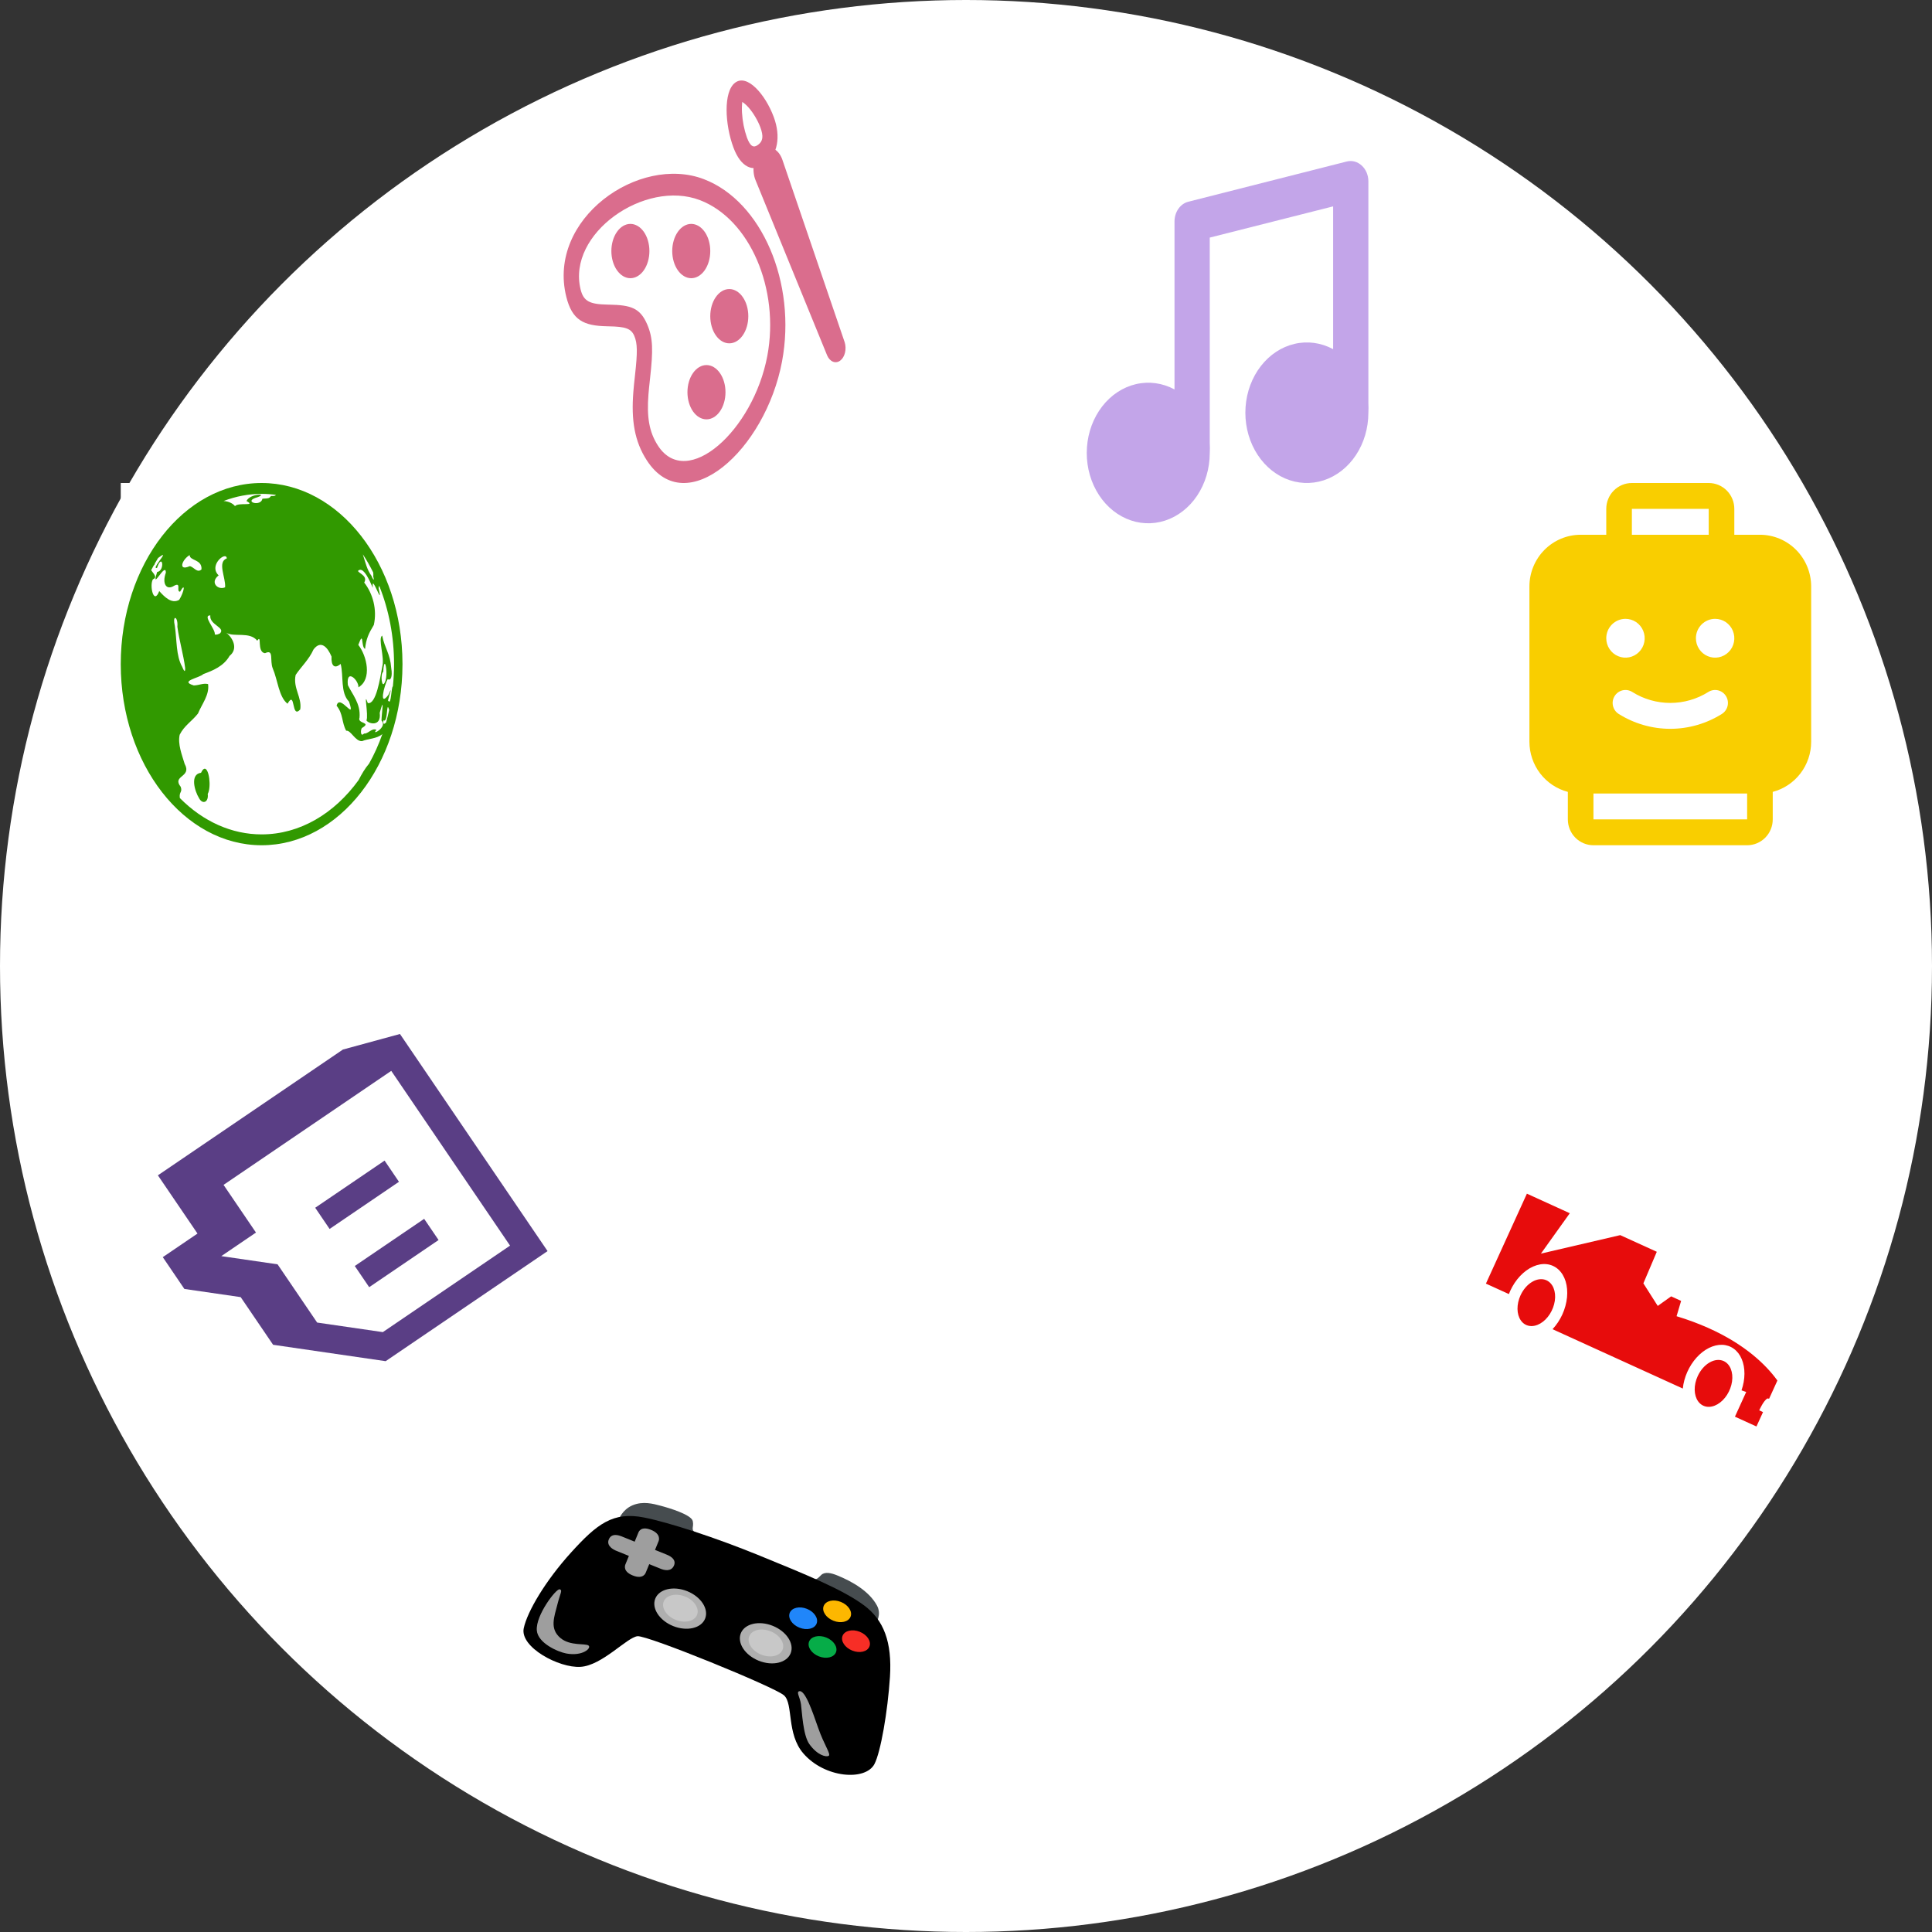 <svg width="90" height="90" viewBox="0 0 90 90" fill="none" xmlns="http://www.w3.org/2000/svg">
<rect x="0" y="0" width="90" height="90" fill="#333333" stroke="none"/>
<circle cx="45" cy="45" r="45" fill="white"/>
<path d="M63.744 18.761V8.441C63.744 8.301 63.715 8.162 63.661 8.035C63.607 7.908 63.529 7.797 63.432 7.71C63.337 7.622 63.225 7.559 63.106 7.526C62.987 7.494 62.862 7.493 62.743 7.522L55.354 9.398C55.171 9.445 55.008 9.562 54.892 9.729C54.776 9.896 54.713 10.104 54.713 10.318V18.141C54.153 17.839 53.522 17.753 52.915 17.895C52.307 18.037 51.757 18.4 51.346 18.93C50.935 19.46 50.685 20.128 50.635 20.834C50.584 21.54 50.735 22.246 51.065 22.845C51.395 23.445 51.886 23.906 52.465 24.159C53.043 24.413 53.678 24.445 54.275 24.251C54.871 24.057 55.396 23.648 55.771 23.084C56.146 22.52 56.351 21.833 56.355 21.125C56.364 20.962 56.364 20.799 56.355 20.637V11.068L62.102 9.614V16.265C61.541 15.963 60.91 15.876 60.303 16.019C59.695 16.161 59.145 16.525 58.733 17.056C58.322 17.587 58.073 18.255 58.023 18.961C57.973 19.668 58.125 20.373 58.456 20.973C58.787 21.572 59.279 22.032 59.858 22.285C60.438 22.537 61.073 22.568 61.669 22.373C62.265 22.177 62.79 21.766 63.164 21.201C63.538 20.636 63.742 19.948 63.744 19.239C63.752 19.08 63.752 18.92 63.744 18.761Z" fill="#C3A5E9"/>
<path d="M81.985 24.911H80.791V23.705C80.791 23.386 80.666 23.079 80.442 22.853C80.218 22.627 79.915 22.5 79.598 22.5H76.019C75.702 22.5 75.399 22.627 75.175 22.853C74.951 23.079 74.826 23.386 74.826 23.705V24.911H73.632C73 24.911 72.393 25.165 71.945 25.617C71.498 26.069 71.246 26.682 71.246 27.321V34.554C71.247 35.088 71.423 35.607 71.746 36.03C72.07 36.452 72.524 36.755 73.036 36.889V38.17C73.036 38.489 73.162 38.796 73.385 39.022C73.609 39.248 73.913 39.375 74.229 39.375H81.388C81.705 39.375 82.008 39.248 82.232 39.022C82.456 38.796 82.581 38.489 82.581 38.17V36.889C83.093 36.755 83.547 36.452 83.871 36.03C84.195 35.607 84.371 35.088 84.371 34.554V27.321C84.371 26.682 84.12 26.069 83.672 25.617C83.225 25.165 82.618 24.911 81.985 24.911ZM79.897 28.828C80.074 28.828 80.247 28.881 80.394 28.98C80.541 29.08 80.656 29.221 80.723 29.386C80.791 29.551 80.809 29.733 80.774 29.909C80.74 30.084 80.655 30.245 80.529 30.371C80.404 30.498 80.245 30.584 80.071 30.619C79.898 30.654 79.718 30.636 79.554 30.567C79.391 30.499 79.251 30.383 79.153 30.234C79.054 30.086 79.002 29.911 79.002 29.732C79.002 29.492 79.096 29.262 79.264 29.093C79.432 28.923 79.659 28.828 79.897 28.828ZM80.215 33.256C79.493 33.71 78.659 33.951 77.809 33.951C76.958 33.951 76.124 33.71 75.402 33.256C75.268 33.17 75.173 33.035 75.138 32.879C75.103 32.723 75.131 32.559 75.216 32.424C75.3 32.289 75.434 32.193 75.589 32.157C75.743 32.122 75.905 32.15 76.039 32.236C76.57 32.569 77.183 32.745 77.809 32.745C78.434 32.745 79.047 32.569 79.578 32.236C79.712 32.15 79.874 32.122 80.028 32.157C80.183 32.193 80.317 32.289 80.401 32.424C80.486 32.559 80.514 32.723 80.479 32.879C80.444 33.035 80.349 33.17 80.215 33.256ZM76.019 23.705H79.598V24.911H76.019V23.705ZM75.721 28.828C75.897 28.828 76.07 28.881 76.218 28.98C76.365 29.08 76.48 29.221 76.547 29.386C76.615 29.551 76.633 29.733 76.598 29.909C76.564 30.084 76.478 30.245 76.353 30.371C76.228 30.498 76.069 30.584 75.895 30.619C75.722 30.654 75.542 30.636 75.378 30.567C75.215 30.499 75.075 30.383 74.977 30.234C74.878 30.086 74.826 29.911 74.826 29.732C74.826 29.492 74.92 29.262 75.088 29.093C75.256 28.923 75.483 28.828 75.721 28.828ZM81.388 38.17H74.229V36.964H81.388V38.17Z" fill="#F9CE00"/>
<path fill-rule="evenodd" clip-rule="evenodd" d="M36.43 16.84C37.117 13.174 35.483 9.377 32.79 8.347C29.766 7.189 25.48 10.191 26.379 13.821C26.651 14.917 27.183 15.177 28.28 15.2L28.357 15.202C29.136 15.215 29.399 15.303 29.546 15.643C29.698 15.995 29.699 16.407 29.584 17.451C29.537 17.878 29.522 18.027 29.504 18.255C29.401 19.57 29.552 20.555 30.135 21.451C31.966 24.268 35.654 20.967 36.43 16.84ZM27.047 13.484C26.404 10.884 30.036 8.341 32.607 9.324C34.929 10.212 36.329 13.465 35.745 16.577C35.09 20.064 31.998 22.831 30.654 20.766C30.233 20.118 30.126 19.417 30.208 18.368C30.225 18.161 30.239 18.02 30.284 17.609C30.426 16.32 30.424 15.752 30.15 15.114C29.82 14.349 29.399 14.209 28.366 14.191L28.29 14.189C27.469 14.173 27.183 14.033 27.047 13.484Z" fill="#DA6D8D"/>
<path d="M29.366 12.96C29.131 12.96 28.906 12.826 28.74 12.589C28.574 12.352 28.48 12.03 28.48 11.695C28.48 11.36 28.574 11.038 28.74 10.801C28.906 10.564 29.131 10.43 29.366 10.43C29.601 10.43 29.827 10.564 29.993 10.801C30.159 11.038 30.252 11.36 30.252 11.695C30.252 12.03 30.159 12.352 29.993 12.589C29.827 12.826 29.601 12.96 29.366 12.96ZM32.201 12.96C31.966 12.96 31.741 12.826 31.575 12.589C31.409 12.352 31.315 12.03 31.315 11.695C31.315 11.36 31.409 11.038 31.575 10.801C31.741 10.564 31.966 10.43 32.201 10.43C32.436 10.43 32.661 10.564 32.828 10.801C32.994 11.038 33.087 11.36 33.087 11.695C33.087 12.03 32.994 12.352 32.828 12.589C32.661 12.826 32.436 12.96 32.201 12.96ZM33.973 15.994C33.738 15.994 33.513 15.861 33.347 15.624C33.18 15.387 33.087 15.065 33.087 14.73C33.087 14.395 33.18 14.073 33.347 13.836C33.513 13.599 33.738 13.465 33.973 13.465C34.208 13.465 34.433 13.599 34.599 13.836C34.766 14.073 34.859 14.395 34.859 14.73C34.859 15.065 34.766 15.387 34.599 15.624C34.433 15.861 34.208 15.994 33.973 15.994ZM32.91 19.535C32.675 19.535 32.45 19.402 32.283 19.165C32.117 18.928 32.024 18.606 32.024 18.271C32.024 17.935 32.117 17.614 32.283 17.377C32.45 17.139 32.675 17.006 32.91 17.006C33.145 17.006 33.37 17.139 33.536 17.377C33.703 17.614 33.796 17.935 33.796 18.271C33.796 18.606 33.703 18.928 33.536 19.165C33.37 19.402 33.145 19.535 32.91 19.535ZM35.475 6.996C35.559 6.932 35.652 6.892 35.747 6.88C35.842 6.868 35.937 6.883 36.028 6.925C36.119 6.967 36.203 7.034 36.275 7.124C36.347 7.213 36.405 7.322 36.447 7.444L39.348 15.942C39.396 16.095 39.402 16.268 39.364 16.427C39.326 16.585 39.248 16.718 39.144 16.796C39.04 16.875 38.919 16.894 38.806 16.85C38.693 16.806 38.595 16.703 38.533 16.56L35.197 8.396C35.149 8.279 35.118 8.149 35.106 8.014C35.094 7.879 35.102 7.742 35.128 7.611C35.154 7.48 35.198 7.358 35.258 7.253C35.318 7.147 35.392 7.06 35.476 6.996" fill="#DA6D8D"/>
<path fill-rule="evenodd" clip-rule="evenodd" d="M34.167 6.874C34.511 7.8 35.092 8.059 35.653 7.633C36.214 7.208 36.389 6.376 36.044 5.45C35.65 4.39 34.805 3.429 34.245 3.852C33.685 4.277 33.772 5.814 34.167 6.874ZM34.792 6.399C34.666 6.039 34.59 5.649 34.565 5.249C34.555 5.081 34.559 4.913 34.578 4.747L34.591 4.756C34.626 4.78 34.736 4.853 34.876 5.013C35.09 5.257 35.303 5.616 35.418 5.924C35.58 6.359 35.534 6.578 35.32 6.741C35.107 6.903 34.954 6.834 34.792 6.4" fill="#DA6D8D"/>
<g clip-path="url(#clip0_326_3603)">
<rect width="13.125" height="16.875" transform="translate(5.625 22.5)" fill="white"/>
<path d="M12.188 22.5C8.566 22.5 5.625 26.281 5.625 30.938C5.625 35.594 8.566 39.375 12.188 39.375C15.803 39.375 18.738 35.608 18.749 30.962C18.75 30.954 18.75 30.946 18.75 30.938C18.75 30.93 18.75 30.922 18.749 30.915C18.74 26.268 15.804 22.5 12.188 22.5ZM12.188 23.006C12.409 23.006 12.629 23.022 12.845 23.052C12.846 23.088 12.792 23.113 12.626 23.105C12.541 23.201 12.559 23.217 12.225 23.231C12.158 23.607 11.377 23.391 11.886 23.198C12.628 22.977 11.649 22.968 11.482 23.339C11.957 23.602 11.102 23.386 10.947 23.577C10.852 23.453 10.644 23.351 10.416 23.339C10.991 23.118 11.588 23.006 12.188 23.006ZM16.902 25.822C17.078 26.09 17.24 26.373 17.386 26.669C17.393 26.731 17.394 26.793 17.388 26.854C17.473 27.181 17.311 26.87 17.307 26.828C17.097 26.549 17.017 26.183 16.902 25.822ZM7.58 25.855C7.701 25.833 7.05 26.528 7.315 26.455C7.57 25.711 7.697 26.591 7.321 26.645C7.011 27.628 7.721 26.139 7.727 26.674C7.537 27.195 7.754 27.524 8.119 27.282C8.469 27.103 8.189 27.57 8.39 27.562C8.663 27.08 8.573 27.586 8.348 27.942C7.993 28.149 7.656 27.799 7.418 27.534C7.159 28.221 6.951 27.253 7.125 26.985C7.36 26.896 7.135 26.709 7.042 26.561C7.08 26.488 7.119 26.416 7.159 26.344C7.2 26.305 7.213 26.274 7.212 26.248C7.261 26.162 7.312 26.077 7.364 25.994C7.484 25.903 7.553 25.86 7.58 25.855ZM8.837 25.857C8.822 26.129 9.423 26.042 9.386 26.526C9.183 26.716 9.024 26.4 8.837 26.374C8.271 26.626 8.486 26.054 8.837 25.857ZM10.479 25.911C10.527 25.913 10.561 25.944 10.566 26.011C10.108 26.184 10.523 26.901 10.486 27.359C10.162 27.508 9.756 27.138 10.185 26.804C9.787 26.423 10.269 25.901 10.479 25.911ZM16.768 26.545C16.963 26.517 17.179 26.942 17.367 27.383C17.28 26.605 17.881 28.444 17.634 27.39C17.647 27.354 17.656 27.317 17.661 27.279C18.119 28.409 18.357 29.664 18.356 30.938C18.356 31.289 18.337 31.634 18.302 31.974C18.227 31.988 18.223 32.875 18.097 32.65C17.988 32.769 18.383 31.71 18.094 32.368C17.64 32.974 17.892 31.928 18.063 31.636C18.188 31.724 18.297 31.544 18.225 31.122C18.174 30.437 17.928 30.221 17.803 29.608C17.595 29.739 17.927 30.632 17.809 31.041C17.713 31.574 17.521 32.841 17.133 32.751C16.92 32.12 17.178 33.331 17.071 33.558C17.154 33.715 17.772 33.881 17.689 33.207C17.919 32.378 17.789 33.103 17.77 33.564C18.082 33.874 17.245 34.307 17.536 34.002C17.32 33.893 17.142 34.202 16.958 34.17C16.798 34.349 16.785 34.023 16.855 33.916C17.343 33.627 16.632 33.73 16.748 33.43C16.809 32.775 16.403 32.337 16.205 31.914C16.116 31.099 16.723 31.698 16.696 32.018C17.347 31.643 17.086 30.539 16.691 30.041C16.96 29.322 16.803 30.127 17.006 30.23C17.055 29.763 17.172 29.512 17.415 29.111C17.574 28.389 17.367 27.652 16.967 27.138C17.184 26.77 16.501 26.649 16.729 26.556C16.742 26.55 16.755 26.547 16.768 26.545ZM9.797 28.667C9.74 29.109 10.53 29.233 10.245 29.507C10.169 29.542 10.089 29.582 10.006 29.556C10.049 29.314 9.408 28.657 9.797 28.667ZM8.154 28.787C8.207 28.773 8.287 28.927 8.263 29.195C8.355 29.872 8.544 30.477 8.626 31.121C8.634 31.415 8.525 31.151 8.49 31.067C8.19 30.542 8.245 29.811 8.143 29.151C8.088 28.911 8.113 28.798 8.154 28.787M10.541 29.475C10.885 29.697 11.629 29.403 11.984 29.846C12.219 29.505 11.947 30.381 12.345 30.429C12.779 30.218 12.552 30.771 12.708 31.143C12.935 31.666 12.988 32.468 13.394 32.782C13.778 32.111 13.557 33.519 13.986 33.05C14.074 32.481 13.64 32.059 13.772 31.442C14.017 31.072 14.398 30.721 14.605 30.254C14.947 29.802 15.26 30.144 15.444 30.586C15.42 31.024 15.587 31.173 15.869 30.927C16.016 31.504 15.845 32.26 16.259 32.686C16.594 33.678 15.824 32.274 15.68 32.875C15.995 33.26 15.909 33.641 16.127 34.041C16.334 33.995 16.553 34.548 16.865 34.526C17.148 34.404 17.55 34.423 17.812 34.196C17.642 34.681 17.434 35.143 17.192 35.574C16.999 35.799 16.847 36.064 16.705 36.339C15.579 37.895 13.973 38.869 12.188 38.869C10.805 38.871 9.463 38.274 8.377 37.175C8.335 36.871 8.507 36.923 8.42 36.655C7.992 36.116 8.953 36.217 8.603 35.588C8.476 35.168 8.273 34.656 8.37 34.228C8.577 33.806 8.943 33.598 9.224 33.237C9.406 32.791 9.765 32.371 9.693 31.866C9.449 31.815 9.311 31.918 9.03 31.931C8.336 31.721 9.284 31.588 9.473 31.401C9.911 31.239 10.418 31.039 10.694 30.554C11.101 30.231 10.863 29.728 10.541 29.475M17.93 30.925C17.997 30.964 18.055 31.558 17.92 31.8C17.782 32.098 17.71 31.384 17.852 31.299C17.868 31.003 17.9 30.907 17.93 30.925ZM18.07 32.941C18.083 32.938 18.1 32.972 18.125 33.064C18.128 33.059 18.13 33.058 18.133 33.053C18.09 33.257 18.04 33.458 17.985 33.657C17.904 33.734 17.829 33.772 17.861 33.554C18.044 33.679 18.014 32.954 18.07 32.941ZM9.526 35.81C9.477 35.818 9.423 35.875 9.365 36C8.849 36.06 9.052 36.827 9.278 37.192C9.445 37.493 9.727 37.366 9.677 36.983C9.852 36.67 9.739 35.778 9.526 35.81Z" fill="#319900"/>
</g>
<g clip-path="url(#clip1_326_3603)">
<path d="M28.814 70.789C28.836 70.769 28.986 70.325 29.468 70.122C29.951 69.919 30.424 70.05 30.775 70.143C31.2 70.255 32.211 70.564 32.272 70.86C32.334 71.155 32.164 71.233 32.387 71.4C32.61 71.567 32 71.777 32 71.777L28.814 70.789ZM40.814 75.596C40.814 75.596 41.081 75.213 40.852 74.791C40.507 74.154 39.754 73.691 38.989 73.383C38.743 73.285 38.434 73.2 38.257 73.367C38.155 73.464 38.059 73.593 37.932 73.561C37.807 73.531 40.116 75.093 40.814 75.596Z" fill="#464C4F"/>
<path d="M29.696 76.221C29.201 76.279 28.05 77.585 27.044 77.648C26.038 77.712 24.212 76.729 24.398 75.85C24.562 75.075 25.403 73.645 26.604 72.32C27.805 70.996 28.557 70.403 30.006 70.692C31.168 70.923 33.343 71.63 35.394 72.47C37.446 73.31 39.248 74.033 40.259 74.79C41.165 75.469 41.561 76.484 41.458 78.115C41.352 79.745 41.023 81.624 40.736 82.174C40.318 82.976 38.417 82.832 37.422 81.68C36.63 80.763 36.963 79.372 36.524 78.978C36.085 78.585 30.147 76.168 29.696 76.221Z" fill="black"/>
<path d="M37.222 78.787C37.09 78.833 37.264 79.052 37.313 79.395C37.361 79.738 37.404 80.827 37.702 81.246C38.073 81.767 38.487 81.864 38.604 81.793C38.721 81.723 38.393 81.289 38.118 80.503C37.843 79.718 37.497 78.691 37.222 78.787ZM26.07 74.036C25.912 73.994 24.949 75.239 25.007 75.951C25.055 76.546 25.992 76.953 26.377 77.025C27.143 77.168 27.559 76.776 27.419 76.658C27.28 76.54 26.566 76.691 26.105 76.303C25.591 75.869 25.82 75.32 25.968 74.732C26.102 74.202 26.222 74.076 26.07 74.036ZM31.058 72.421C31.002 72.399 30.513 72.201 30.513 72.201L30.682 71.788C30.682 71.788 30.827 71.458 30.313 71.261C29.852 71.083 29.754 71.355 29.733 71.407C29.712 71.459 29.566 71.817 29.566 71.817C29.566 71.817 29.048 71.605 28.951 71.568C28.853 71.531 28.49 71.39 28.359 71.716C28.235 72.024 28.601 72.196 28.684 72.232C28.767 72.268 29.296 72.48 29.296 72.48C29.296 72.48 29.154 72.824 29.132 72.88C29.111 72.937 29.02 73.208 29.478 73.392C29.978 73.593 30.081 73.261 30.081 73.261L30.244 72.864C30.244 72.864 30.71 73.054 30.793 73.086C30.91 73.131 31.263 73.247 31.399 72.923C31.533 72.602 31.115 72.444 31.058 72.421Z" fill="#9E9E9E"/>
<path d="M31.36 75.749C32.001 76.006 32.667 75.851 32.847 75.402C33.027 74.953 32.654 74.381 32.013 74.123C31.371 73.866 30.706 74.021 30.525 74.47C30.345 74.919 30.719 75.491 31.36 75.749Z" fill="#AFAFAF"/>
<path d="M35.344 77.363C35.986 77.62 36.651 77.465 36.832 77.016C37.012 76.567 36.638 75.995 35.997 75.737C35.356 75.48 34.69 75.635 34.51 76.084C34.33 76.533 34.703 77.105 35.344 77.363Z" fill="#AFAFAF"/>
<path d="M31.477 75.459C31.905 75.631 32.351 75.527 32.471 75.227C32.592 74.927 32.342 74.544 31.913 74.372C31.484 74.2 31.039 74.304 30.919 74.604C30.798 74.904 31.048 75.287 31.477 75.459Z" fill="#C8C8C8"/>
<path d="M35.461 77.079C35.89 77.251 36.335 77.147 36.456 76.847C36.576 76.547 36.326 76.164 35.897 75.992C35.469 75.82 35.023 75.924 34.903 76.224C34.783 76.524 35.032 76.907 35.461 77.079Z" fill="#C8C8C8"/>
<path d="M37.239 75.822C37.584 75.96 37.943 75.877 38.04 75.635C38.137 75.393 37.935 75.085 37.59 74.946C37.245 74.808 36.886 74.891 36.789 75.133C36.692 75.375 36.893 75.683 37.239 75.822Z" fill="#2086FA"/>
<path d="M38.141 77.158C38.486 77.296 38.845 77.213 38.942 76.971C39.039 76.729 38.838 76.421 38.492 76.282C38.147 76.144 37.788 76.227 37.691 76.469C37.594 76.711 37.796 77.019 38.141 77.158Z" fill="#06AC48"/>
<path d="M39.7 76.89C40.045 77.029 40.404 76.945 40.501 76.703C40.598 76.462 40.397 76.153 40.051 76.015C39.706 75.876 39.347 75.96 39.25 76.201C39.153 76.443 39.354 76.751 39.7 76.89Z" fill="#F72E26"/>
<path d="M38.821 75.499C39.166 75.638 39.525 75.555 39.622 75.313C39.719 75.071 39.518 74.763 39.172 74.624C38.827 74.485 38.468 74.569 38.371 74.811C38.274 75.052 38.475 75.361 38.821 75.499Z" fill="#FDB700"/>
</g>
<g clip-path="url(#clip2_326_3603)">
<path d="M79.085 64.107C78.991 64.312 78.942 64.533 78.945 64.741C78.949 64.949 79.003 65.135 79.102 65.275C79.201 65.415 79.34 65.504 79.501 65.529C79.662 65.554 79.839 65.515 80.008 65.416C80.178 65.318 80.332 65.165 80.453 64.976C80.573 64.787 80.654 64.572 80.685 64.356C80.716 64.141 80.695 63.935 80.626 63.765C80.557 63.596 80.442 63.47 80.296 63.403C80.1 63.315 79.863 63.339 79.636 63.471C79.409 63.602 79.211 63.831 79.085 64.107ZM72.041 59.641C72.187 59.708 72.302 59.834 72.371 60.003C72.44 60.173 72.461 60.378 72.43 60.593C72.399 60.809 72.318 61.025 72.198 61.213C72.078 61.402 71.923 61.555 71.754 61.653C71.584 61.752 71.408 61.791 71.246 61.766C71.085 61.741 70.946 61.653 70.848 61.512C70.749 61.372 70.694 61.187 70.691 60.979C70.688 60.771 70.737 60.55 70.83 60.345C70.956 60.069 71.154 59.84 71.381 59.709C71.608 59.577 71.846 59.552 72.041 59.641L72.041 59.641ZM71.129 55.606L73.127 56.517L71.782 58.398L75.476 57.537L77.18 58.313L76.555 59.783L77.224 60.835L77.849 60.389L78.313 60.601L78.101 61.314C82.436 62.632 83.267 65.144 83.267 65.144C83.267 65.144 82.948 65.252 82.336 65.145C82.157 65.231 81.951 65.7 81.951 65.7L82.671 66.028L82.365 66.698L80.82 65.994L81.345 64.843C81.289 64.821 81.205 64.8 81.126 64.767C81.215 64.511 81.262 64.249 81.263 63.997C81.265 63.745 81.221 63.51 81.135 63.309C81.05 63.107 80.924 62.943 80.766 62.829C80.608 62.715 80.423 62.652 80.223 62.646C80.023 62.64 79.812 62.691 79.606 62.794C79.4 62.897 79.203 63.051 79.029 63.245C78.855 63.439 78.708 63.668 78.598 63.916C78.488 64.165 78.417 64.427 78.392 64.684L72.323 61.919C72.507 61.723 72.664 61.488 72.781 61.231C72.897 60.975 72.971 60.703 72.998 60.435C73.024 60.168 73.001 59.913 72.932 59.688C72.862 59.463 72.747 59.275 72.596 59.137C72.444 58.999 72.26 58.915 72.056 58.891C71.853 58.867 71.635 58.905 71.42 59C71.205 59.095 70.997 59.246 70.813 59.441C70.629 59.636 70.472 59.871 70.355 60.127C70.331 60.179 70.31 60.231 70.29 60.283L69.22 59.796L71.129 55.606Z" fill="#E70C0C"/>
</g>
<g clip-path="url(#clip3_326_3603)">
<path d="M18.632 48.167L15.974 48.892L7.355 54.751L9.2 57.464L7.583 58.563L8.589 60.044L11.212 60.425L12.722 62.645L17.965 63.409L25.508 58.281L18.632 48.167ZM18.226 49.885L23.76 58.026L17.834 62.055L14.774 61.61L12.93 58.897L10.309 58.515L11.924 57.417L10.414 55.196L18.226 49.885ZM14.683 56.262L15.354 57.249L18.585 55.052L17.915 54.065L14.683 56.262ZM16.527 58.975L17.198 59.962L20.43 57.765L19.759 56.778L16.527 58.975Z" fill="#5A3E85"/>
</g>
<defs>
<clipPath id="clip0_326_3603">
<rect width="13.125" height="16.875" fill="white" transform="translate(5.625 22.5)"/>
</clipPath>
<clipPath id="clip1_326_3603">
<rect width="18.75" height="13.125" fill="white" transform="translate(27.492 66.356) rotate(21.869)"/>
</clipPath>
<clipPath id="clip2_326_3603">
<rect width="15" height="18.75" fill="white" transform="translate(73.406 48.749) rotate(24.502)"/>
</clipPath>
<clipPath id="clip3_326_3603">
<rect width="13.125" height="15" fill="white" transform="translate(18.129 47.427) rotate(55.791)"/>
</clipPath>
</defs>
</svg>
